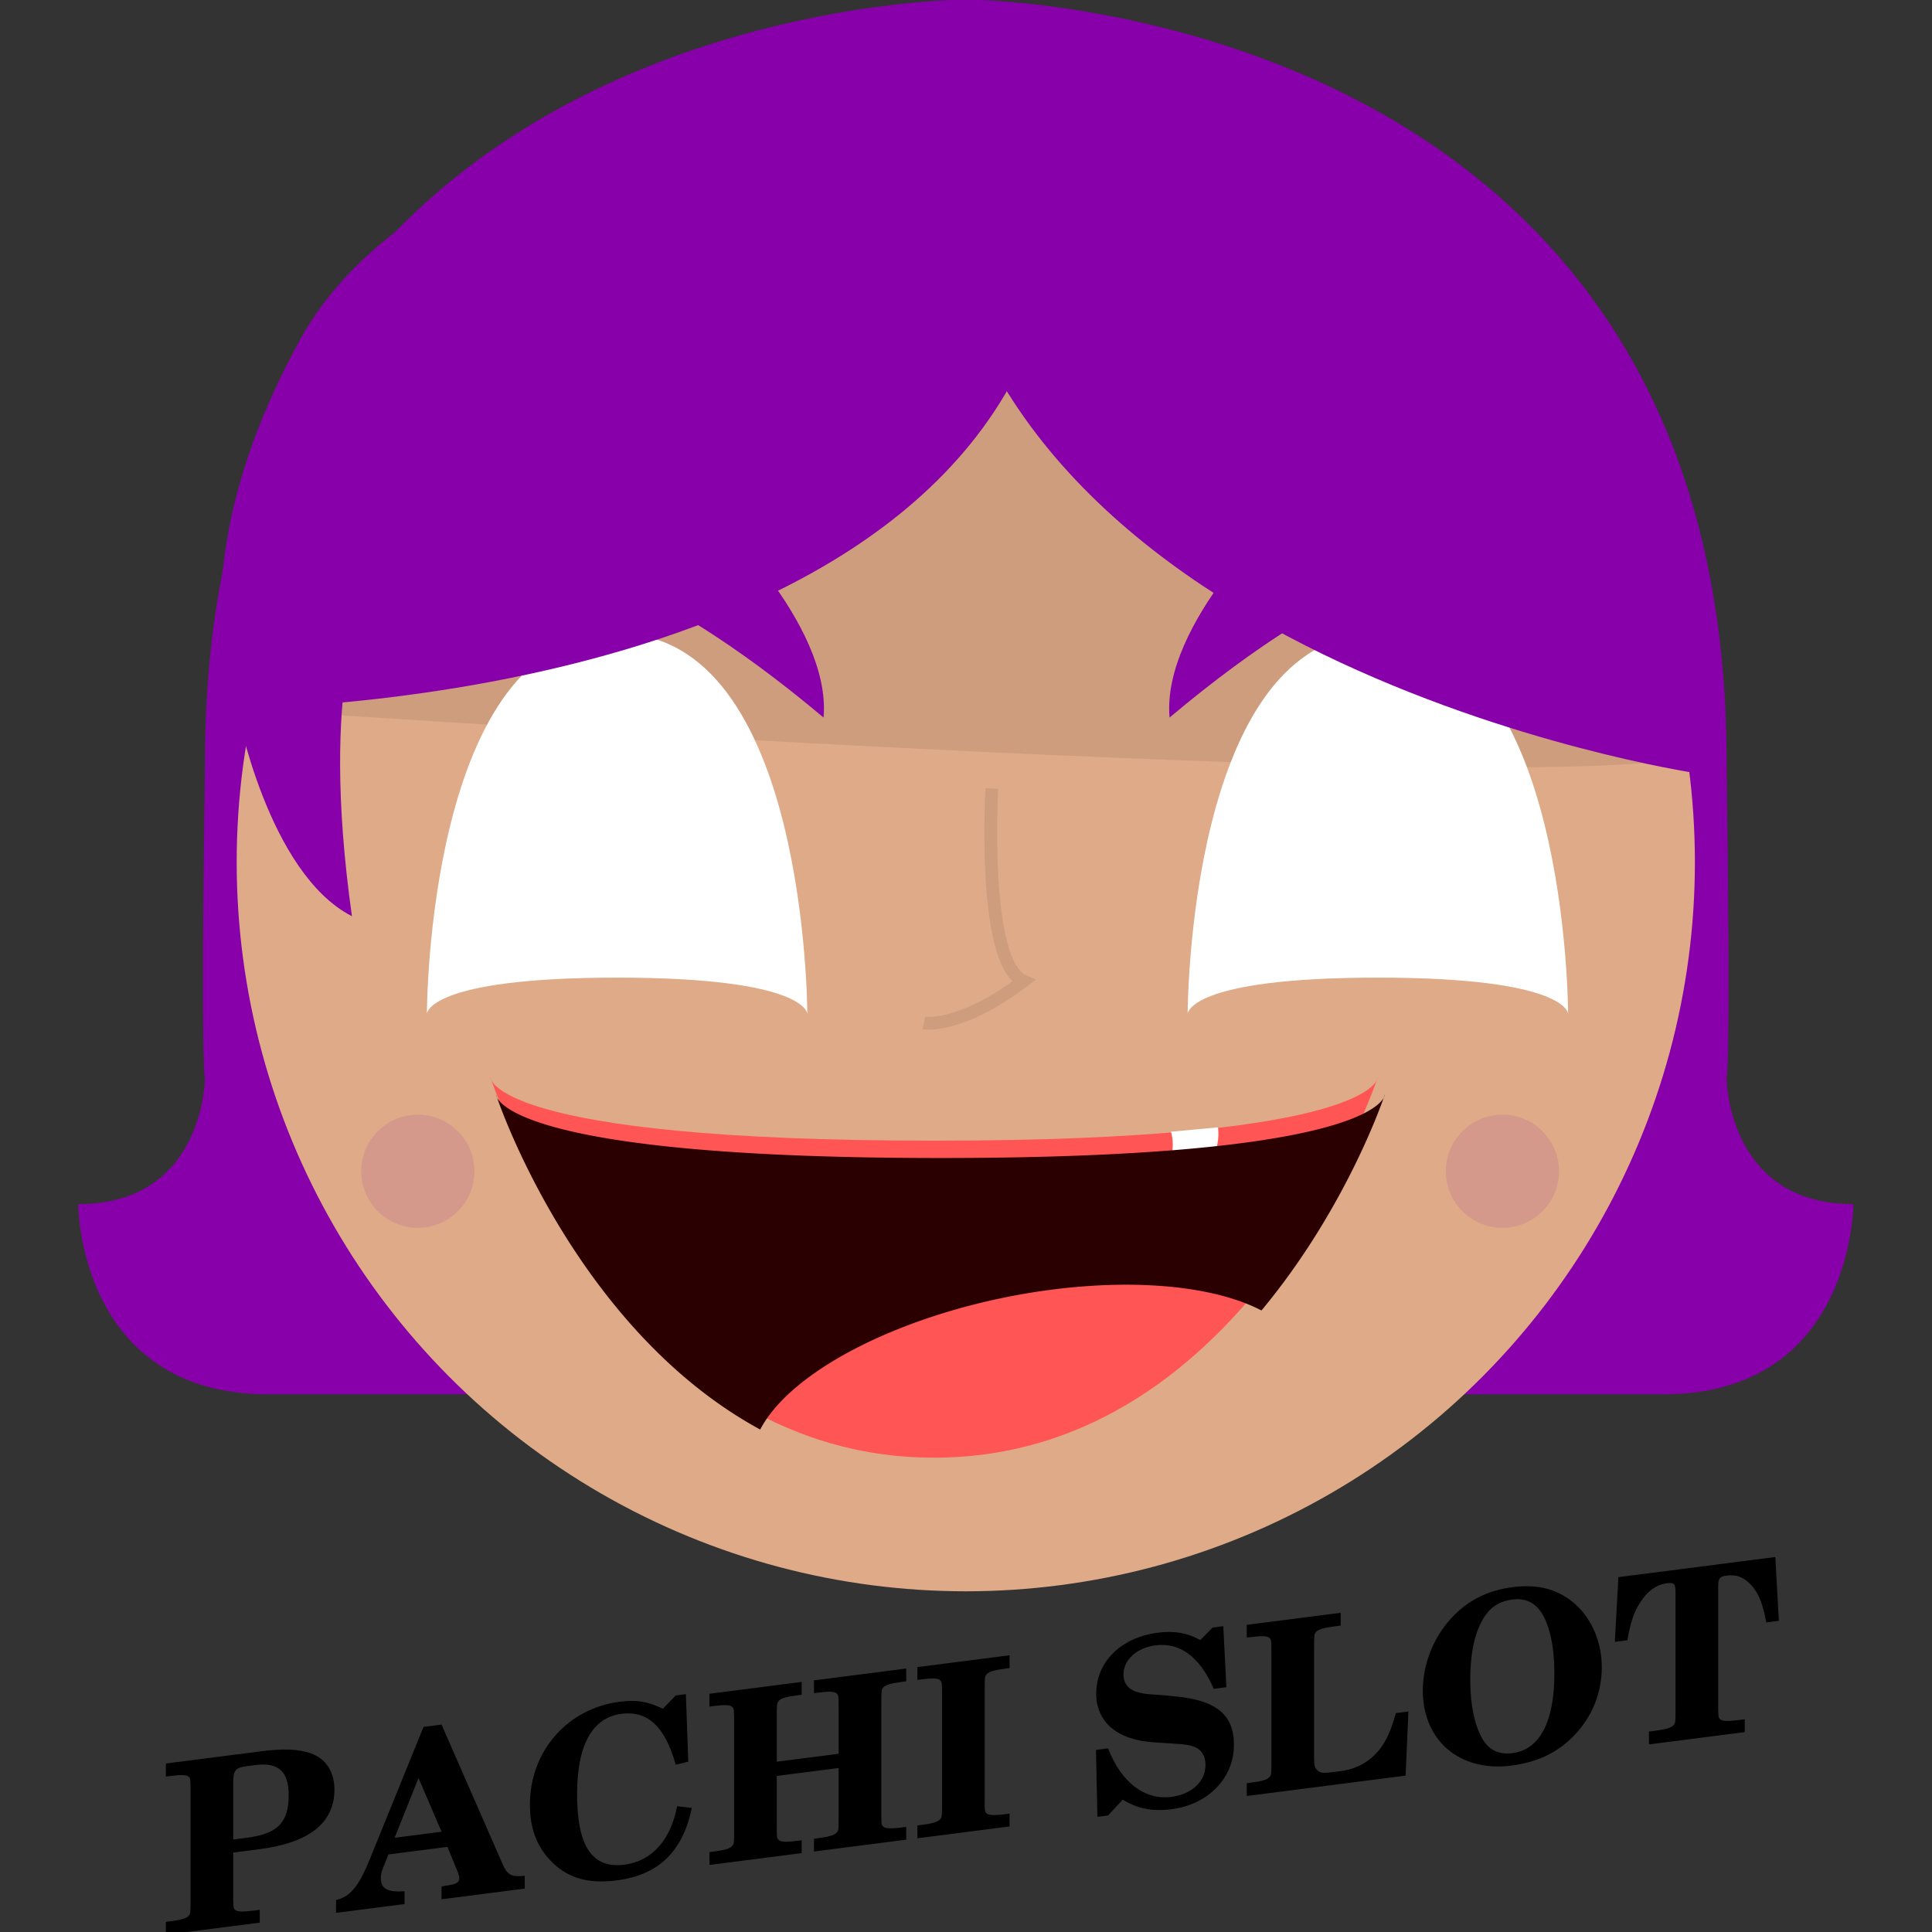 <?xml version="1.0" encoding="UTF-8" standalone="no"?>
<!-- Created with Inkscape (http://www.inkscape.org/) -->

<svg
   xmlns:dc="http://purl.org/dc/elements/1.1/"
   xmlns:cc="http://creativecommons.org/ns#"
   xmlns:rdf="http://www.w3.org/1999/02/22-rdf-syntax-ns#"
   xmlns:svg="http://www.w3.org/2000/svg"
   xmlns="http://www.w3.org/2000/svg"
   xmlns:sodipodi="http://sodipodi.sourceforge.net/DTD/sodipodi-0.dtd"
   xmlns:inkscape="http://www.inkscape.org/namespaces/inkscape"
   width="1000"
   height="1000"
   viewBox="0 0 264.583 264.583"
   version="1.1"
   id="svg8"
   inkscape:version="0.92.1 r"
   sodipodi:docname="slots 0.svg"
   inkscape:export-filename="/home/mbrickn/Projects/OO/game/images/characters/chibi ann.png"
   inkscape:export-xdpi="90"
   inkscape:export-ydpi="90">
  <rect x="0" y="0" width="264.583" height="264.583" fill="#333333" stroke="none"/>
  <defs
     id="defs2" />
  <sodipodi:namedview
     id="base"
     pagecolor="#ffffff"
     bordercolor="#666666"
     borderopacity="1.0"
     inkscape:pageopacity="0.0"
     inkscape:pageshadow="2"
     inkscape:zoom="0.49497475"
     inkscape:cx="904.27773"
     inkscape:cy="385.93409"
     inkscape:document-units="mm"
     inkscape:current-layer="layer1"
     showgrid="false"
     inkscape:window-width="1920"
     inkscape:window-height="1016"
     inkscape:window-x="0"
     inkscape:window-y="27"
     inkscape:window-maximized="1"
     fit-margin-top="0"
     fit-margin-left="0"
     fit-margin-right="0"
     fit-margin-bottom="0"
     units="px">
    <inkscape:grid
       type="xygrid"
       id="grid10"
       originx="-65.484"
       originy="-50.969" />
  </sodipodi:namedview>
  <g
     inkscape:groupmode="layer"
     id="layer3"
     inkscape:label="Legs"
     transform="translate(-65.484,18.552)" />
  <g
     inkscape:groupmode="layer"
     id="layer2"
     inkscape:label="Body"
     transform="translate(-65.484,18.552)" />
  <g
     inkscape:label="Head"
     inkscape:groupmode="layer"
     id="layer1"
     transform="translate(-65.484,18.552)">
    <g
       id="g4539"
       transform="matrix(6.563,0,0,6.563,-353.578,-1368.752)">
      <path
         inkscape:connector-curvature="0"
         id="path4498"
         d="m 84.005,205.719 c 0,0 -15.875,0 -15.875,15.875 -0.094,6.662 0,6.615 0,6.615 0,0 0,2.646 -2.646,2.646 0,0 0,3.969 3.969,3.969 h 1.323 26.458 1.323 c 3.969,0 3.969,-3.969 3.969,-3.969 -2.646,0 -2.646,-2.646 -2.646,-2.646 0,0 0.095,0.047 0,-6.615 0,-15.875 -15.875,-15.875 -15.875,-15.875 z"
         style="fill:#8800aa;stroke:none;stroke-width:0.265px;stroke-linecap:butt;stroke-linejoin:miter;stroke-opacity:1" />
      <circle
         style="fill:#deaa87;stroke-width:0.265"
         r="15.214"
         cy="223.72"
         cx="84.005"
         id="path14" />
      <path
         inkscape:connector-curvature="0"
         id="path4517"
         d="m 68.792,220.511 c 0,0 27.781,1.924 30.427,0.962 -4.004,-6.859 -13.229,-11.545 -13.229,-11.545 l -7.938,0.962 -7.938,6.735 z"
         style="fill:#cd9d7d;fill-opacity:1;stroke:none;stroke-width:0.226px;stroke-linecap:butt;stroke-linejoin:miter;stroke-opacity:1" />
      <path
         sodipodi:nodetypes="cscsc"
         inkscape:connector-curvature="0"
         id="path4507"
         d="m 72.76,226.885 c 0,0 -10e-7,-0.756 3.969,-0.756 3.969,0 3.969,0.756 3.969,0.756 0,0 -6e-6,-7.938 -3.969,-7.938 -3.969,0 -3.969,7.938 -3.969,7.938 z"
         style="fill:#ffffff;fill-opacity:1;stroke:none;stroke-width:0.265px;stroke-linecap:butt;stroke-linejoin:miter;stroke-opacity:1" />
      <path
         sodipodi:nodetypes="ccscsc"
         inkscape:connector-curvature="0"
         id="path4501"
         d="m 68.792,220.511 c 0,0 16.725,1e-5 17.198,-10.583 -0.57,-0.501 -0.621,-1.399 -1.142,-1.998 -0.515,-0.593 -1.504,-0.888 -1.504,-0.888 0,0 -10.364,0.564 -13.229,5.773 -2.646,4.811 -1.323,7.697 -1.323,7.697 z"
         style="fill:#8800aa;fill-opacity:1;stroke:none;stroke-width:0.226;stroke-linecap:butt;stroke-linejoin:miter;stroke-miterlimit:4;stroke-dasharray:none;stroke-opacity:1" />
      <path
         style="fill:#ffffff;fill-opacity:1;stroke:none;stroke-width:0.265px;stroke-linecap:butt;stroke-linejoin:miter;stroke-opacity:1"
         d="m 88.635,226.885 c 0,0 -10e-7,-0.756 3.969,-0.756 3.969,0 3.969,0.756 3.969,0.756 0,0 -6e-6,-7.938 -3.969,-7.938 -3.969,0 -3.969,7.938 -3.969,7.938 z"
         id="path4533"
         inkscape:connector-curvature="0"
         sodipodi:nodetypes="cscsc" />
      <path
         style="fill:#8800aa;fill-opacity:1;stroke:none;stroke-width:0.226;stroke-linecap:butt;stroke-linejoin:miter;stroke-miterlimit:4;stroke-dasharray:none;stroke-opacity:1"
         d="m 99.219,221.858 c 0,0 -15.403,-2.309 -15.875,-12.892 1.134,-0.996 1.323,-0.962 1.323,-0.962 0,0 10.364,0.564 13.229,5.773 2.646,4.811 1.323,8.082 1.323,8.082 z"
         id="path4503"
         inkscape:connector-curvature="0"
         sodipodi:nodetypes="cccsc" />
      <path
         inkscape:connector-curvature="0"
         id="path4511"
         d="m 74.083,228.208 c 0,0 0,1.323 9.26,1.323 9.26,0 9.26,-1.323 9.26,-1.323 0,0 -2.646,7.938 -9.26,7.938 -6.615,0 -9.26,-7.938 -9.26,-7.938 z"
         style="fill:#ff5555;stroke:none;stroke-width:0.265px;stroke-linecap:butt;stroke-linejoin:miter;stroke-opacity:1" />
      <path
         sodipodi:nodetypes="cccc"
         inkscape:connector-curvature="0"
         id="path4525"
         d="m 88.286,229.344 c 0,0 0.151,0.405 -0.15,0.914 1.32,0.092 1.131,-1.005 1.131,-1.005 z"
         style="fill:#ffffff;fill-opacity:1;stroke:none;stroke-width:0.22px;stroke-linecap:butt;stroke-linejoin:miter;stroke-opacity:1" />
      <path
         inkscape:connector-curvature="0"
         id="path4542"
         transform="scale(0.265)"
         d="m 280,862.52 c 0,0 0.008,0.097 0.094,0.254 C 280.082,862.738 280,862.52 280,862.52 Z m 0.094,0.254 c 0.376,1.092 6.505,18.399 20.717,26.127 a 9.407,22.16 78.459 0 1 19.23,-10.395 9.407,22.16 78.459 0 1 20.24,1.02 c 6.438,-7.739 9.367,-16.003 9.625,-16.752 -0.551,1.009 -4.627,4.746 -34.906,4.746 -30.279,0 -34.355,-3.737 -34.906,-4.746 z m 69.812,0 c 0.086,-0.157 0.094,-0.254 0.094,-0.254 0,0 -0.082,0.218 -0.094,0.254 z"
         style="fill:#2b0000;stroke:none;stroke-width:1px;stroke-linecap:butt;stroke-linejoin:miter;stroke-opacity:1" />
      <path
         inkscape:connector-curvature="0"
         id="path4495"
         d="m 68.792,220.511 c 0,0 0.645,3.437 2.404,4.336 -0.697,-4.93 0.302,-6.675 0.302,-6.675 z"
         style="fill:#8800aa;fill-opacity:1;stroke:none;stroke-width:0.265px;stroke-linecap:butt;stroke-linejoin:miter;stroke-opacity:1" />
      <path
         style="fill:#8800aa;fill-opacity:1;stroke:none;stroke-width:0.265px;stroke-linecap:butt;stroke-linejoin:miter;stroke-opacity:1"
         d="m 78.637,216.364 c 0,0 2.571,2.37 2.4,4.338 -3.81,-3.206 -5.818,-3.285 -5.818,-3.285 z"
         id="path4497"
         inkscape:connector-curvature="0" />
      <path
         inkscape:connector-curvature="0"
         id="path4499"
         d="m 90.657,216.364 c 0,0 -2.571,2.37 -2.4,4.338 3.81,-3.206 5.818,-3.285 5.818,-3.285 z"
         style="fill:#8800aa;fill-opacity:1;stroke:none;stroke-width:0.265px;stroke-linecap:butt;stroke-linejoin:miter;stroke-opacity:1" />
      <path
         inkscape:connector-curvature="0"
         id="path4509"
         d="m 84.549,222.184 c 0,0 -0.213,3.638 0.661,4.016 -1.347,1.016 -2.079,0.874 -2.079,0.874"
         style="fill:none;stroke:#cd9d7d;stroke-width:0.265px;stroke-linecap:butt;stroke-linejoin:miter;stroke-opacity:1" />
      <circle
         r="1.181"
         cy="230.169"
         cx="95.203"
         id="path4512"
         style="fill:#8800aa;fill-opacity:0.1;stroke:none;stroke-width:0.265;stroke-miterlimit:4;stroke-dasharray:none;stroke-opacity:1" />
      <circle
         style="fill:#8800aa;fill-opacity:0.1;stroke:none;stroke-width:0.265;stroke-miterlimit:4;stroke-dasharray:none;stroke-opacity:1"
         id="circle4514"
         cx="72.571"
         cy="230.169"
         r="1.181" />
      <path
         sodipodi:nodetypes="cscscsc"
         inkscape:connector-curvature="0"
         id="path4538"
         d="m 82.479,231.032 c 0,0 0.756,1.208 1.016,1.161 0.26,-0.047 0.546,-1.443 0.546,-1.443 0,0 -0.17,-0.583 -0.431,-0.536 -0.26,0.047 -0.35,0.677 -0.35,0.677 0,0 -0.359,-0.532 -0.619,-0.485 -0.26,0.047 -0.162,0.626 -0.162,0.626 z"
         style="fill:#2b0000;fill-opacity:1;stroke:none;stroke-width:0.265px;stroke-linecap:butt;stroke-linejoin:miter;stroke-opacity:1" />
      <g
         id="flowRoot4502"
         style="font-style:normal;font-weight:normal;font-size:40px;line-height:1.25;font-family:sans-serif;letter-spacing:0px;word-spacing:0px;fill:#000000;fill-opacity:1;stroke:none"
         transform="matrix(0.265,-0.034,0,0.265,65.484,204.218)"
         aria-label="PACHI SLOT">
        <path
           inkscape:connector-curvature="0"
           id="path4506"
           style="font-style:normal;font-variant:normal;font-weight:bold;font-stretch:normal;font-size:18.667px;font-family:'Century Schoolbook L';-inkscape-font-specification:'Century Schoolbook L Bold';text-align:center;text-anchor:middle"
           d="m 12.206,153.141 h 2.091 c 3.901,0 5.88,-1.325 5.88,-3.939 0,-1.4 -0.691,-2.539 -1.885,-3.099 -1.008,-0.467 -2.109,-0.653 -3.976,-0.653 H 6.905 v 1.027 h 0.28 c 0.971,0 1.363,0.075 1.531,0.261 0.131,0.168 0.131,0.224 0.131,1.419 v 8.083 c 0,1.195 0,1.251 -0.131,1.419 -0.168,0.187 -0.56,0.261 -1.531,0.261 h -0.28 v 1.008 h 7.392 v -1.008 h -0.411 c -0.989,0 -1.381,-0.075 -1.549,-0.261 -0.131,-0.168 -0.131,-0.224 -0.131,-1.419 z m 0,-1.027 v -4.517 c 0,-0.915 0.187,-1.12 1.027,-1.12 H 13.98 c 1.773,0 2.595,0.84 2.595,2.707 0,2.147 -0.877,2.931 -3.285,2.931 z" />
        <path
           inkscape:connector-curvature="0"
           id="path4508"
           style="font-style:normal;font-variant:normal;font-weight:bold;font-stretch:normal;font-size:18.667px;font-family:'Century Schoolbook L';-inkscape-font-specification:'Century Schoolbook L Bold';text-align:center;text-anchor:middle"
           d="m 27.191,145.17 -4.237,9.893 c -0.859,2.016 -1.549,2.744 -2.651,2.856 v 1.008 h 5.395 v -1.008 c -1.344,-0.075 -1.867,-0.429 -1.867,-1.288 0,-0.317 0.056,-0.523 0.299,-1.064 l 0.299,-0.709 h 4.648 l 0.709,1.829 c 0.149,0.336 0.224,0.616 0.224,0.765 0,0.336 -0.243,0.448 -1.083,0.448 l -0.317,0.019 v 1.008 h 6.552 v -1.008 c -1.064,-0.037 -1.363,-0.224 -1.755,-1.176 L 28.61,145.17 Z m -0.392,3.976 1.811,4.461 h -3.696 z" />
        <path
           inkscape:connector-curvature="0"
           id="path4510"
           style="font-style:normal;font-variant:normal;font-weight:bold;font-stretch:normal;font-size:18.667px;font-family:'Century Schoolbook L';-inkscape-font-specification:'Century Schoolbook L Bold';text-align:center;text-anchor:middle"
           d="m 47.851,145.245 h -0.803 l -1.008,0.915 c -1.232,-0.747 -2.091,-0.989 -3.416,-0.989 -4.107,0 -7.056,3.005 -7.056,7.187 0,1.941 0.579,3.472 1.773,4.797 1.288,1.419 2.875,2.053 5.059,2.053 3.304,0 5.208,-1.605 5.917,-4.947 l -1.157,-0.28 c -0.504,2.595 -1.997,4.069 -4.144,4.069 -2.539,0 -3.733,-1.923 -3.733,-6.029 0,-3.864 1.195,-5.88 3.491,-5.88 2.072,0 3.435,1.437 4.275,4.555 l 0.989,-0.112 z" />
        <path
           inkscape:connector-curvature="0"
           id="path4513"
           style="font-style:normal;font-variant:normal;font-weight:bold;font-stretch:normal;font-size:18.667px;font-family:'Century Schoolbook L';-inkscape-font-specification:'Century Schoolbook L Bold';text-align:center;text-anchor:middle"
           d="m 59.879,152.6 v 3.64 c 0,1.176 0,1.251 -0.131,1.4 -0.168,0.205 -0.56,0.28 -1.531,0.28 h -0.28 v 1.008 H 65.199 v -1.008 h -0.28 c -0.971,0 -1.381,-0.075 -1.549,-0.28 -0.131,-0.149 -0.131,-0.205 -0.131,-1.4 v -8.083 c 0,-1.195 0,-1.269 0.131,-1.419 0.168,-0.205 0.579,-0.28 1.549,-0.28 h 0.28 v -1.008 h -7.261 v 1.008 h 0.28 c 0.971,0 1.363,0.075 1.531,0.28 0.131,0.149 0.131,0.243 0.131,1.419 v 3.323 h -4.872 v -3.323 c 0,-1.195 0,-1.269 0.131,-1.419 0.168,-0.205 0.579,-0.28 1.549,-0.28 h 0.28 v -1.008 h -7.261 v 1.008 h 0.28 c 0.971,0 1.363,0.075 1.531,0.28 0.131,0.149 0.131,0.224 0.131,1.419 v 8.083 c 0,1.176 0,1.251 -0.131,1.4 -0.168,0.205 -0.56,0.28 -1.531,0.28 h -0.28 v 1.008 H 56.967 v -1.008 h -0.28 c -0.971,0 -1.381,-0.075 -1.549,-0.28 -0.131,-0.149 -0.131,-0.205 -0.131,-1.4 v -3.64 z" />
        <path
           inkscape:connector-curvature="0"
           id="path4515"
           style="font-style:normal;font-variant:normal;font-weight:bold;font-stretch:normal;font-size:18.667px;font-family:'Century Schoolbook L';-inkscape-font-specification:'Century Schoolbook L Bold';text-align:center;text-anchor:middle"
           d="m 68.02,156.24 c 0,1.176 0,1.251 -0.131,1.4 -0.168,0.205 -0.56,0.28 -1.531,0.28 h -0.28 v 1.008 h 7.261 v -1.008 h -0.28 c -0.971,0 -1.381,-0.075 -1.549,-0.28 -0.131,-0.149 -0.131,-0.205 -0.131,-1.4 v -8.101 c 0,-1.195 0,-1.251 0.131,-1.4 0.168,-0.205 0.579,-0.28 1.549,-0.28 h 0.28 v -1.008 h -7.261 v 1.008 h 0.28 c 0.971,0 1.363,0.075 1.531,0.28 0.131,0.149 0.131,0.224 0.131,1.4 z" />
        <path
           inkscape:connector-curvature="0"
           id="path4518"
           style="font-style:normal;font-variant:normal;font-weight:bold;font-stretch:normal;font-size:18.667px;font-family:'Century Schoolbook L';-inkscape-font-specification:'Century Schoolbook L Bold';text-align:center;text-anchor:middle"
           d="m 90.167,145.32 h -0.84 l -0.971,0.859 c -1.045,-0.709 -2.053,-1.008 -3.36,-1.008 -2.875,0 -4.835,1.68 -4.835,4.163 0,2.277 1.68,3.901 4.611,4.443 l 1.157,0.224 c 1.195,0.224 1.568,0.317 2.016,0.56 0.523,0.28 0.821,0.84 0.821,1.493 0,1.307 -1.064,2.184 -2.688,2.184 -2.109,0 -3.957,-1.661 -4.984,-4.461 h -0.952 l 0.112,5.283 h 0.84 l 1.157,-1.101 c 1.139,0.859 2.333,1.251 3.827,1.251 2.912,0 4.928,-1.829 4.928,-4.443 0,-2.371 -1.4,-3.696 -4.629,-4.405 l -0.896,-0.205 c -1.437,-0.28 -1.437,-0.28 -1.904,-0.448 -0.84,-0.299 -1.269,-0.84 -1.269,-1.605 0,-1.139 1.045,-1.96 2.52,-1.96 1.941,0 3.491,1.363 4.592,4.013 h 0.989 z" />
        <path
           inkscape:connector-curvature="0"
           id="path4520"
           style="font-style:normal;font-variant:normal;font-weight:bold;font-stretch:normal;font-size:18.667px;font-family:'Century Schoolbook L';-inkscape-font-specification:'Century Schoolbook L Bold';text-align:center;text-anchor:middle"
           d="m 103.756,153.906 c -0.373,1.288 -0.709,1.997 -1.213,2.613 -0.765,0.915 -1.829,1.4 -3.155,1.4 h -0.392 c -0.915,0 -1.157,-0.037 -1.381,-0.261 -0.243,-0.224 -0.299,-0.429 -0.299,-1.045 v -8.475 c 0,-1.176 0,-1.251 0.131,-1.4 0.168,-0.205 0.56,-0.28 1.549,-0.28 h 0.411 v -1.008 h -7.392 v 1.008 h 0.28 c 0.971,0 1.363,0.075 1.531,0.28 0.131,0.149 0.131,0.224 0.131,1.4 v 8.083 c 0,1.195 0,1.269 -0.131,1.419 -0.168,0.205 -0.56,0.28 -1.531,0.28 h -0.28 v 1.008 h 12.507 l 0.224,-5.021 z" />
        <path
           inkscape:connector-curvature="0"
           id="path4522"
           style="font-style:normal;font-variant:normal;font-weight:bold;font-stretch:normal;font-size:18.667px;font-family:'Century Schoolbook L';-inkscape-font-specification:'Century Schoolbook L Bold';text-align:center;text-anchor:middle"
           d="m 112.934,145.17 c -1.811,0 -3.341,0.523 -4.555,1.587 -1.568,1.344 -2.501,3.453 -2.501,5.637 0,3.957 2.912,6.813 6.963,6.813 1.904,0 3.379,-0.467 4.629,-1.456 1.605,-1.288 2.501,-3.192 2.501,-5.376 0,-2.165 -0.952,-4.293 -2.501,-5.619 -1.251,-1.083 -2.707,-1.587 -4.536,-1.587 z m 0.019,0.971 c 1.008,0 1.792,0.485 2.333,1.437 0.616,1.12 0.952,2.8 0.952,4.816 0,3.789 -1.157,5.843 -3.285,5.843 -1.083,0 -1.867,-0.467 -2.389,-1.437 -0.616,-1.157 -0.952,-2.8 -0.952,-4.76 0,-2.016 0.317,-3.509 0.952,-4.573 0.541,-0.915 1.288,-1.325 2.389,-1.325 z" />
        <path
           inkscape:connector-curvature="0"
           id="path4524"
           style="font-style:normal;font-variant:normal;font-weight:bold;font-stretch:normal;font-size:18.667px;font-family:'Century Schoolbook L';-inkscape-font-specification:'Century Schoolbook L Bold';text-align:center;text-anchor:middle"
           d="m 133.635,145.45 h -12.357 l -0.28,5.059 h 0.989 c 0.243,-1.381 0.504,-2.109 0.952,-2.763 0.597,-0.896 1.307,-1.325 2.165,-1.325 0.56,0 0.672,0.131 0.672,0.765 v 9.053 c 0,1.176 0,1.251 -0.131,1.4 -0.168,0.205 -0.56,0.28 -1.549,0.28 h -0.411 v 1.008 h 7.541 v -1.008 h -0.411 c -0.989,0 -1.381,-0.075 -1.549,-0.28 -0.131,-0.149 -0.131,-0.224 -0.131,-1.4 v -9.053 c 0,-0.635 0.112,-0.765 0.672,-0.765 0.803,0 1.419,0.336 2.016,1.101 0.523,0.691 0.821,1.475 1.101,2.987 h 0.989 z" />
      </g>
    </g>
  </g>
</svg>
